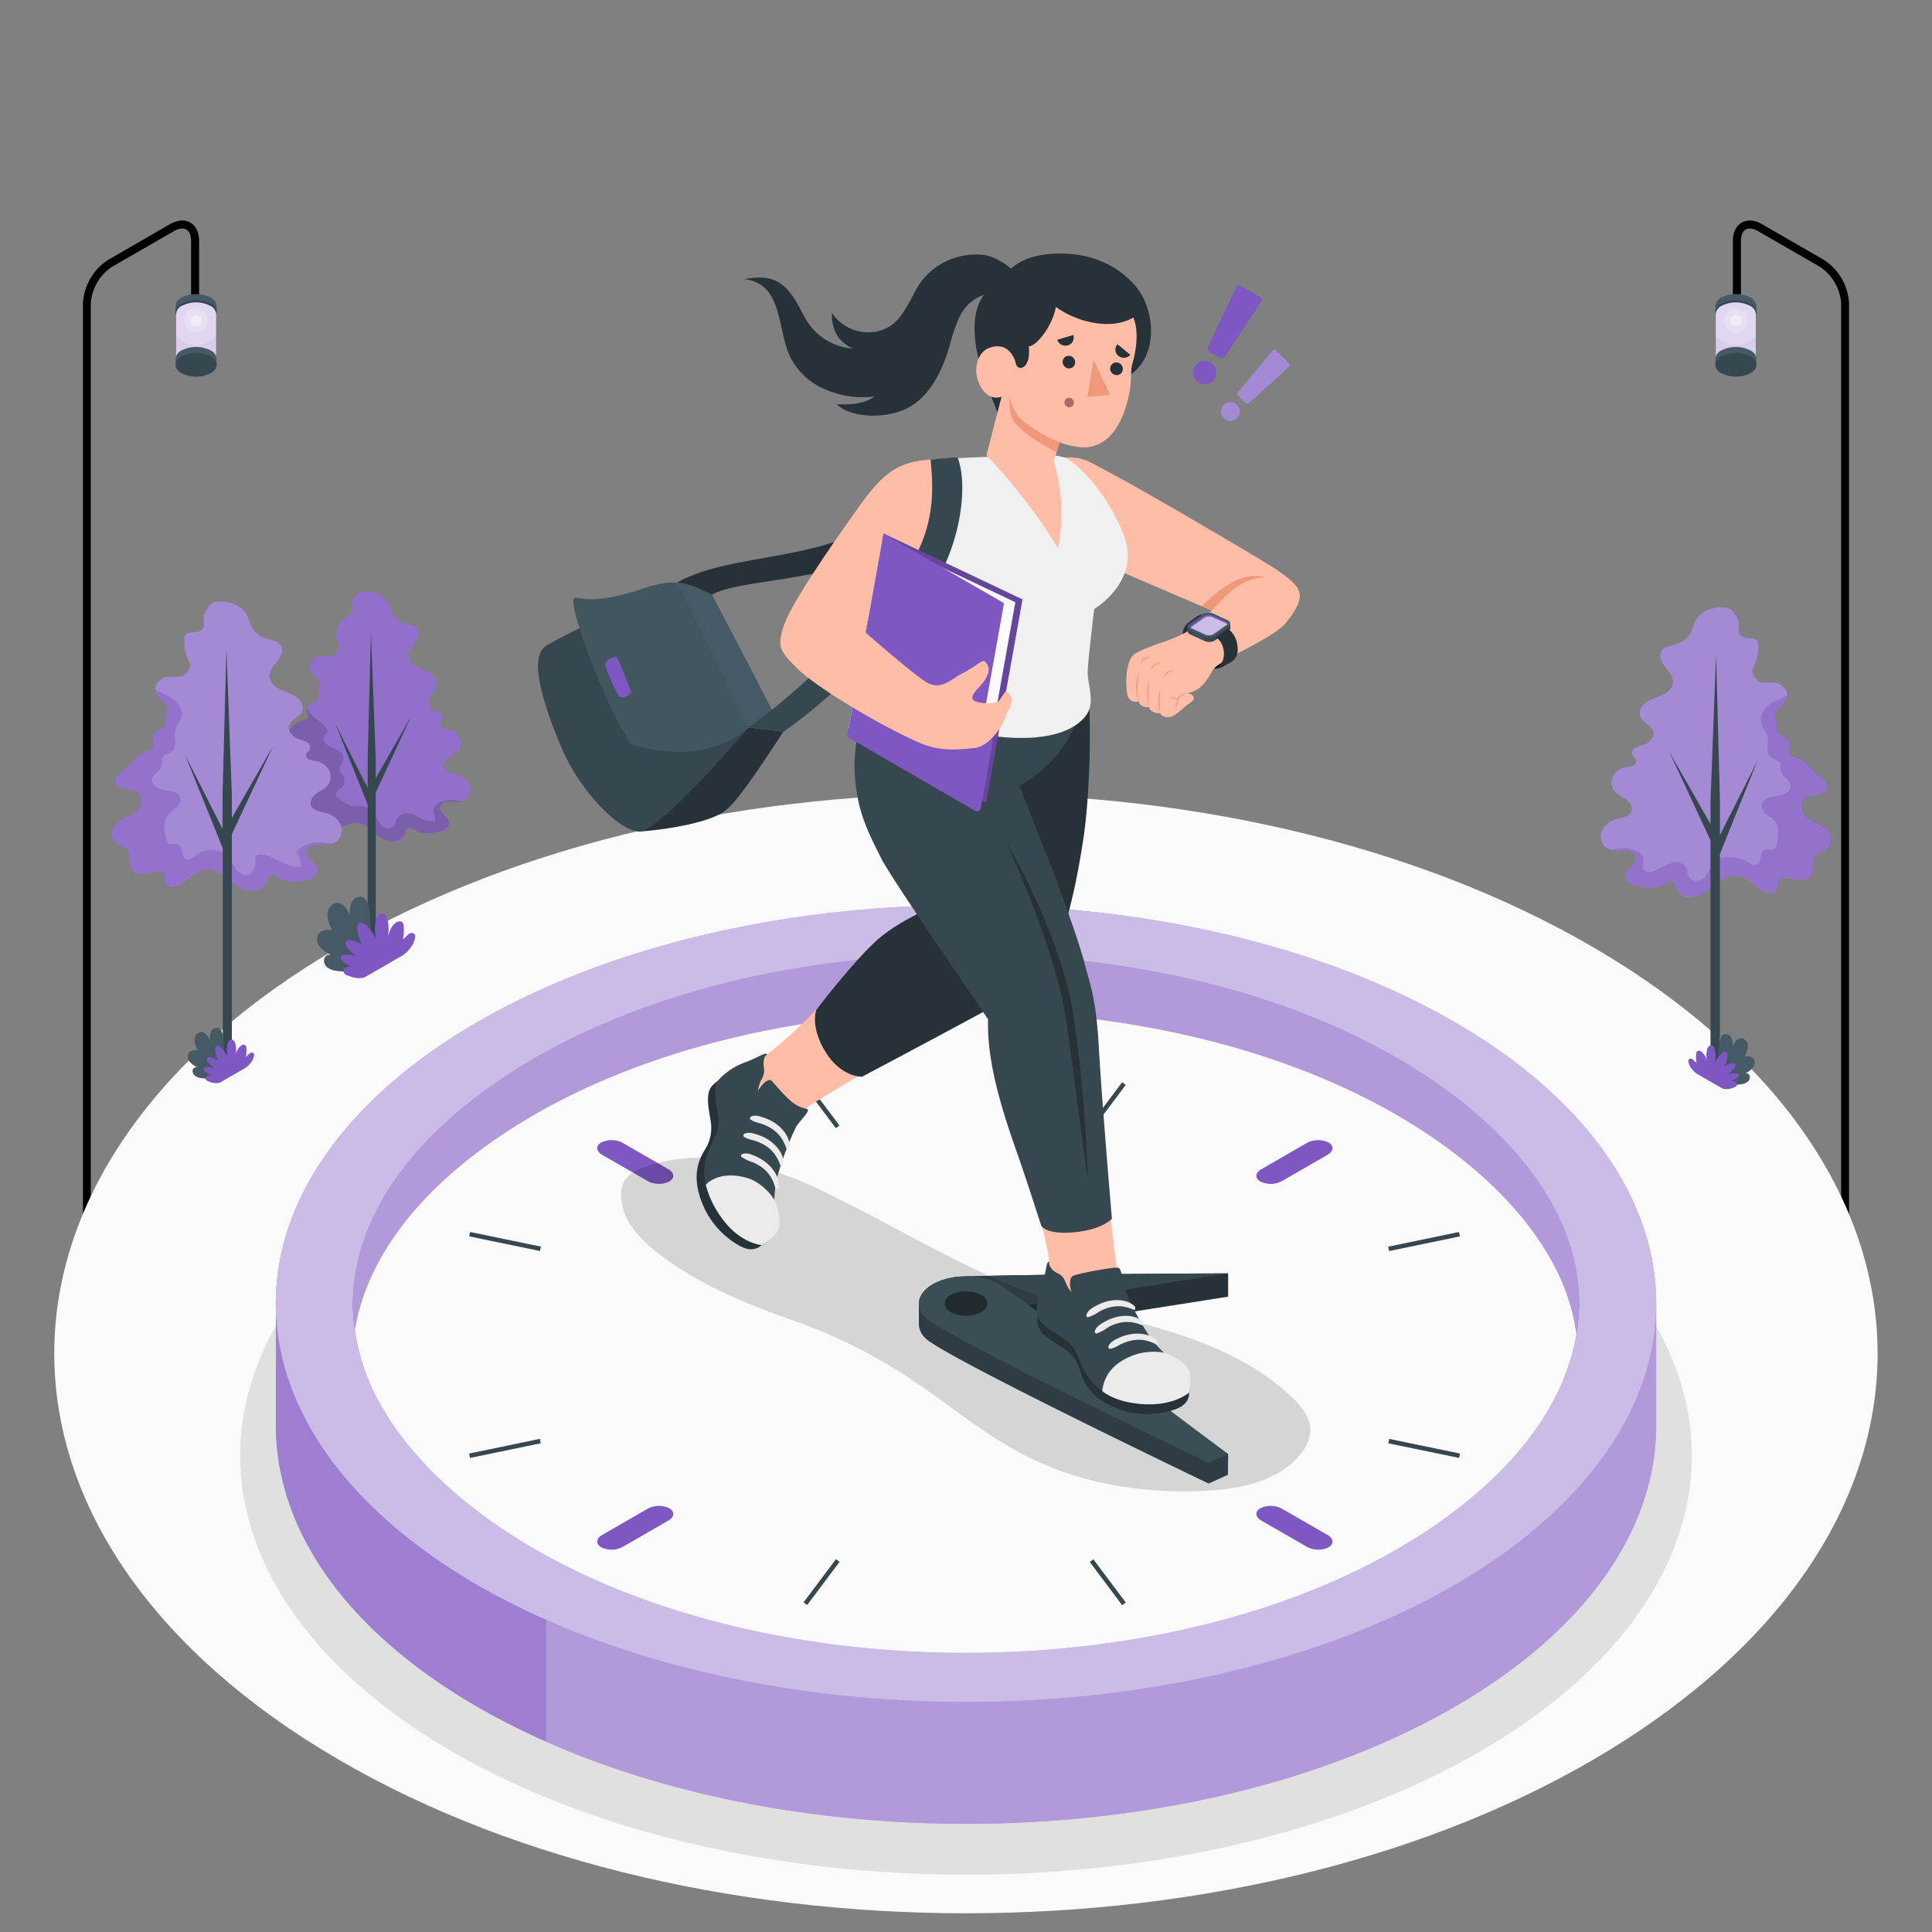 <svg xmlns="http://www.w3.org/2000/svg" viewBox="0 0 500 500"><rect x="0" y="0" width="500" height="500" fill="#808080" stroke="none"/><g id="freepik--Streetlights--inject-63"><g id="freepik--Lights--inject-63"><g id="freepik--city-lights--inject-63"><path d="M22.5,336.35a1,1,0,0,0,1-1V78.55A12.34,12.34,0,0,1,29,69.05L45,59.83c1.27-.73,2.41-.88,3.21-.42s1.24,1.52,1.24,3V81.49a1,1,0,0,0,2.08,0V62.4c0-2.24-.81-3.94-2.28-4.79s-3.35-.7-5.29.42L28,67.25a14.23,14.23,0,0,0-6.53,11.3V335.31A1,1,0,0,0,22.5,336.35Z"></path><path d="M47,77a8.35,8.35,0,0,1,7.51,0,2.64,2.64,0,0,1,1.55,2.17v1.53a2.62,2.62,0,0,1-1.55,2.17,8.28,8.28,0,0,1-7.51,0,2.64,2.64,0,0,1-1.56-2.17V79.21A2.65,2.65,0,0,1,47,77Z" style="fill:#455a64"></path><path d="M47,78.58c-2.08,1.2-2.08,3.14,0,4.34a8.35,8.35,0,0,0,7.51,0c2.07-1.2,2.07-3.14,0-4.34A8.28,8.28,0,0,0,47,78.58Z" style="fill:#37474f"></path><path d="M45.58,93.32H55.93V81.26a2.58,2.58,0,0,0-1.52-2.11,8.07,8.07,0,0,0-7.32,0,2.56,2.56,0,0,0-1.51,2.11h0Z" style="fill:#7E57C2"></path><path d="M45.58,93.32H55.93V81.26a2.58,2.58,0,0,0-1.52-2.11,8.07,8.07,0,0,0-7.32,0,2.56,2.56,0,0,0-1.51,2.11h0Z" style="fill:#fff;opacity:0.7"></path><path d="M54.41,95.43c2-1.17,2-3.06,0-4.23a8.13,8.13,0,0,0-7.32,0c-2,1.17-2,3.06,0,4.23A8.13,8.13,0,0,0,54.41,95.43Z" style="fill:#7E57C2"></path><path d="M54.41,95.43c2-1.17,2-3.06,0-4.23a8.13,8.13,0,0,0-7.32,0c-2,1.17-2,3.06,0,4.23A8.13,8.13,0,0,0,54.41,95.43Z" style="fill:#fff;opacity:0.5"></path><path d="M47.64,83a3.11,3.11,0,1,1,3.11,3.11A3.11,3.11,0,0,1,47.64,83Z" style="fill:#fff;opacity:0.2"></path><path d="M45.58,86.71a6.36,6.36,0,0,0,10.35,0V81.26a2.58,2.58,0,0,0-1.52-2.11,8.07,8.07,0,0,0-7.32,0,2.56,2.56,0,0,0-1.51,2.11Z" style="fill:#fff;opacity:0.2"></path><circle cx="50.75" cy="83" r="1.44" style="fill:#fff;opacity:0.4"></circle><path d="M47,90.69a8.35,8.35,0,0,1,7.51,0,2.64,2.64,0,0,1,1.55,2.17V94.4a2.61,2.61,0,0,1-1.55,2.16,8.28,8.28,0,0,1-7.51,0,2.62,2.62,0,0,1-1.56-2.16V92.86A2.65,2.65,0,0,1,47,90.69Z" style="fill:#455a64"></path><path d="M47,92.23c-2.08,1.2-2.08,3.14,0,4.33a8.28,8.28,0,0,0,7.51,0c2.07-1.19,2.07-3.13,0-4.33A8.28,8.28,0,0,0,47,92.23Z" style="fill:#37474f"></path></g><g id="freepik--city-lights--inject-63"><path d="M477.48,336.35a1,1,0,0,1-1-1V78.55a12.34,12.34,0,0,0-5.48-9.5L455,59.83c-1.27-.73-2.41-.88-3.21-.42s-1.24,1.52-1.24,3V81.49a1,1,0,0,1-2.08,0V62.4c0-2.24.81-3.94,2.28-4.79s3.35-.7,5.29.42L472,67.25a14.23,14.23,0,0,1,6.53,11.3V335.31A1,1,0,0,1,477.48,336.35Z"></path><path d="M453,77a8.35,8.35,0,0,0-7.51,0,2.64,2.64,0,0,0-1.55,2.17v1.53a2.62,2.62,0,0,0,1.55,2.17,8.28,8.28,0,0,0,7.51,0,2.64,2.64,0,0,0,1.56-2.17V79.21A2.65,2.65,0,0,0,453,77Z" style="fill:#455a64"></path><path d="M453,78.58c2.08,1.2,2.08,3.14,0,4.34a8.35,8.35,0,0,1-7.51,0c-2.07-1.2-2.07-3.14,0-4.34A8.28,8.28,0,0,1,453,78.58Z" style="fill:#37474f"></path><path d="M454.4,93.32H444.05V81.26a2.58,2.58,0,0,1,1.52-2.11,8.07,8.07,0,0,1,7.32,0,2.56,2.56,0,0,1,1.51,2.11h0Z" style="fill:#7E57C2"></path><path d="M454.4,93.32H444.05V81.26a2.58,2.58,0,0,1,1.52-2.11,8.07,8.07,0,0,1,7.32,0,2.56,2.56,0,0,1,1.51,2.11h0Z" style="fill:#fff;opacity:0.7"></path><path d="M445.57,95.43c-2-1.17-2-3.06,0-4.23a8.13,8.13,0,0,1,7.32,0c2,1.17,2,3.06,0,4.23A8.13,8.13,0,0,1,445.57,95.43Z" style="fill:#7E57C2"></path><path d="M445.57,95.43c-2-1.17-2-3.06,0-4.23a8.13,8.13,0,0,1,7.32,0c2,1.17,2,3.06,0,4.23A8.13,8.13,0,0,1,445.57,95.43Z" style="fill:#fff;opacity:0.5"></path><path d="M452.33,83a3.11,3.11,0,1,0-3.1,3.11A3.1,3.1,0,0,0,452.33,83Z" style="fill:#fff;opacity:0.2"></path><path d="M454.4,86.71a6.36,6.36,0,0,1-10.35,0V81.26a2.58,2.58,0,0,1,1.52-2.11,8.07,8.07,0,0,1,7.32,0,2.56,2.56,0,0,1,1.51,2.11Z" style="fill:#fff;opacity:0.2"></path><circle cx="449.23" cy="83" r="1.44" style="fill:#fff;opacity:0.4"></circle><path d="M453,90.69a8.35,8.35,0,0,0-7.51,0,2.64,2.64,0,0,0-1.55,2.17V94.4a2.61,2.61,0,0,0,1.55,2.16,8.28,8.28,0,0,0,7.51,0,2.62,2.62,0,0,0,1.56-2.16V92.86A2.65,2.65,0,0,0,453,90.69Z" style="fill:#455a64"></path><path d="M453,92.23c2.08,1.2,2.08,3.14,0,4.33a8.28,8.28,0,0,1-7.51,0c-2.07-1.19-2.07-3.13,0-4.33A8.28,8.28,0,0,1,453,92.23Z" style="fill:#37474f"></path></g></g></g><g id="freepik--Floor--inject-63"><path id="freepik--floor--inject-63" d="M83.18,452.72C-9,396.14-9,304.42,83.18,247.84s241.51-56.58,333.64,0,92.14,148.3,0,204.88S175.31,509.3,83.18,452.72Z" style="fill:#fafafa"></path></g><g id="freepik--Trees--inject-63"><g id="freepik--Tree--inject-63"><g id="freepik--tree--inject-63"><path d="M91.56,213a4.11,4.11,0,0,1,2.26.41,22.92,22.92,0,0,1,3.7,2.61,7.49,7.49,0,0,0,4.1,1.77,3.29,3.29,0,0,0,3.41-2.38,2.14,2.14,0,0,1,.2-.75,1.11,1.11,0,0,1,1.29-.34,7.69,7.69,0,0,1,1.24.72c1.53.91,3.45.7,5.21.45,1.46-.22,3.3-.86,3.3-2.34,0-1-.85-1.68-1.51-2.38s-1.2-1.82-.6-2.57a1.77,1.77,0,0,1,.85-.51c1.83-.6,4.06.19,5.61-.95a3.23,3.23,0,0,0,.81-3.87,4.91,4.91,0,0,0-3.29-2.51c-1.23-.31-2.79-.46-3.25-1.64-.4-1,.41-2.15,1.32-2.79a9.46,9.46,0,0,0,2.63-2,3.15,3.15,0,0,0,.09-3.27,4,4,0,0,0-2.75-1.89,6.3,6.3,0,0,1-1.68-.37,1.11,1.11,0,0,1-.61-1.41c.16-.3.51-.46.71-.74a1.34,1.34,0,0,0-.49-1.74,7,7,0,0,0-1.87-.71c-1.33-.44-1.41-1.69-1-3s1.11-1.89,1.68-3.23a2.9,2.9,0,0,0-1.36-3.29,23.71,23.71,0,0,0-3.52-1.57,3.73,3.73,0,0,1-2.38-2.81c-.1-1.31.89-2.42,1.69-3.46s1.49-2.51.79-3.63-2.18-1.13-3.39-1.52a5.49,5.49,0,0,1-3.33-3c-.32-.74-.47-1.56-.86-2.27-1.2-2.21-4.21-3.18-6.54-2.91a2.68,2.68,0,0,0-2.23,1.51A3.52,3.52,0,0,0,91,156.1c-.15.92.26,2-.25,2.83s-1.7,1.15-2.43,1.83a4.47,4.47,0,0,0-1.18,3.07,5.11,5.11,0,0,0,.1,1.41,11.8,11.8,0,0,1,.52,2,2.46,2.46,0,0,1-1.15,2.11,3.27,3.27,0,0,1-2.24.47c-1.31,0-2.4-.07-3.36.92-1.68,1.74-.68,3.32.81,4.66,1.7,1.52.8,2.19.58,4.17-.11.95.11,1.25-.74,1.88-1.61,1.19-2.51.79-2.06,3.13.42,2.14-.22,1.4-2.07,2.2-1.64.71-2.73,2.47-4.06,3.58-.85.7-2.16,1.25-2.24,2.5-.15,2.38,2.81,1.86,4.22,2.43,2.3.93,1.62,3.94-.18,5.07s-4.68,1.64-4.83,4.37c-.12,2.09,1.07,2.55,2.7,3.25,1.29.56,1.13.73,1.13,2.27,0,3.12,1,4,4.12,3.5a7.69,7.69,0,0,1,3-.25c1.17.36.78.65.81,1.63.08,2.52,3,1.81,4.26.73C87.82,214.6,89.62,213.16,91.56,213Z" style="fill:#7E57C2"></path><path d="M91.56,213a4.11,4.11,0,0,1,2.26.41,22.92,22.92,0,0,1,3.7,2.61,7.49,7.49,0,0,0,4.1,1.77,3.29,3.29,0,0,0,3.41-2.38,2.14,2.14,0,0,1,.2-.75,1.11,1.11,0,0,1,1.29-.34,7.69,7.69,0,0,1,1.24.72c1.53.91,3.45.7,5.21.45,1.46-.22,3.3-.86,3.3-2.34,0-1-.85-1.68-1.51-2.38s-1.2-1.82-.6-2.57a1.77,1.77,0,0,1,.85-.51c1.83-.6,4.06.19,5.61-.95a3.23,3.23,0,0,0,.81-3.87,4.91,4.91,0,0,0-3.29-2.51c-1.23-.31-2.79-.46-3.25-1.64-.4-1,.41-2.15,1.32-2.79a9.46,9.46,0,0,0,2.63-2,3.15,3.15,0,0,0,.09-3.27,4,4,0,0,0-2.75-1.89,6.3,6.3,0,0,1-1.68-.37,1.11,1.11,0,0,1-.61-1.41c.16-.3.51-.46.71-.74a1.34,1.34,0,0,0-.49-1.74,7,7,0,0,0-1.87-.71c-1.33-.44-1.41-1.69-1-3s1.11-1.89,1.68-3.23a2.9,2.9,0,0,0-1.36-3.29,23.71,23.71,0,0,0-3.52-1.57,3.73,3.73,0,0,1-2.38-2.81c-.1-1.31.89-2.42,1.69-3.46s1.49-2.51.79-3.63-2.18-1.13-3.39-1.52a5.49,5.49,0,0,1-3.33-3c-.32-.74-.47-1.56-.86-2.27-1.2-2.21-4.21-3.18-6.54-2.91a2.68,2.68,0,0,0-2.23,1.51A3.52,3.52,0,0,0,91,156.1c-.15.92.26,2-.25,2.83s-1.7,1.15-2.43,1.83a4.47,4.47,0,0,0-1.18,3.07,5.11,5.11,0,0,0,.1,1.41,11.8,11.8,0,0,1,.52,2,2.46,2.46,0,0,1-1.15,2.11,3.27,3.27,0,0,1-2.24.47c-1.31,0-2.4-.07-3.36.92-1.68,1.74-.68,3.32.81,4.66,1.7,1.52.8,2.19.58,4.17-.11.95.11,1.25-.74,1.88-1.61,1.19-2.51.79-2.06,3.13.42,2.14-.22,1.4-2.07,2.2-1.64.71-2.73,2.47-4.06,3.58-.85.7-2.16,1.25-2.24,2.5-.15,2.38,2.81,1.86,4.22,2.43,2.3.93,1.62,3.94-.18,5.07s-4.68,1.64-4.83,4.37c-.12,2.09,1.07,2.55,2.7,3.25,1.29.56,1.13.73,1.13,2.27,0,3.12,1,4,4.12,3.5a7.69,7.69,0,0,1,3-.25c1.17.36.78.65.81,1.63.08,2.52,3,1.81,4.26.73C87.82,214.6,89.62,213.16,91.56,213Z" style="fill:#fff;opacity:0.15"></path><path d="M116.12,212.44a3.36,3.36,0,0,0-.59-.89c-.25-.28-.52-.54-.77-.81a3.35,3.35,0,0,1-.77-1.26,1.36,1.36,0,0,1,.17-1.31,1.3,1.3,0,0,1,.39-.31,1.89,1.89,0,0,1,.46-.2,4.74,4.74,0,0,1,.65-.16l.19,0a4.4,4.4,0,0,1,.51,0l.17,0c.54,0,1.09,0,1.63,0l.29,0,.33,0,.35-.05.28,0h0a16.45,16.45,0,0,0-2.47-.39,7,7,0,0,0-3.51.76,2.23,2.23,0,0,0-1.07,2.74,4.84,4.84,0,0,1,.3,1.84c-1.92.52-3.82-.65-5.69-1.58a3.3,3.3,0,0,0-4.67,1.94,2.1,2.1,0,0,1-1.51,1.66A2.67,2.67,0,0,1,98.27,213c-.6-.78-1-1.73-1.57-2.52a5.23,5.23,0,0,0-3.82-1.93,14.68,14.68,0,0,1-1.84.12,10.55,10.55,0,0,1-2.46-1.34c-.78-.42-1.67-1.07-1.54-1.95s1-1.19,1.6-1.8a2.31,2.31,0,0,0,.38-2.42c-.32-.7-1-1.25-1.08-2-.11-1,.91-1.87,1-2.9A2.68,2.68,0,0,0,87.2,194a12.1,12.1,0,0,1-2.64-1.33,1.87,1.87,0,0,1-.4-2.61c.23-.23.58-.4.67-.72a1,1,0,0,0-.21-.76,12.18,12.18,0,0,0-2.75-2.5c-1-.79-2.78-2.38-2.11-3.45-.32.34-.41.83-.2,1.94.42,2.14-.22,1.4-2.07,2.2-1.64.71-2.73,2.47-4.06,3.58h0c-.21.17-.45.34-.7.51-.73.51-1.48,1.05-1.54,2a2.46,2.46,0,0,0,.08.76,1.39,1.39,0,0,0,.32.54,1.43,1.43,0,0,0,.23.2,2.19,2.19,0,0,0,.57.29c1,.34,2.23.32,3,.64a2.29,2.29,0,0,1,.73.44,2.18,2.18,0,0,1,.73,1.64,3.59,3.59,0,0,1-1.64,3q-.36.22-.75.42c-.51.27-1.06.51-1.57.77a7.34,7.34,0,0,0-1.09.66,3.19,3.19,0,0,0-1.42,2.52,2.62,2.62,0,0,0,1.84,2.87c.27.13.55.25.86.38.81.35,1.05.55,1.11,1a4.09,4.09,0,0,1,0,.73v.52a6.76,6.76,0,0,0,.21,1.94,2.08,2.08,0,0,0,1.25,1.5,3.88,3.88,0,0,0,1.6.18c.32,0,.68-.06,1.06-.12a13.76,13.76,0,0,1,2.27-.33,2.59,2.59,0,0,1,.7.08,1.4,1.4,0,0,1,.76.41h0c.18.25,0,.6,0,1.21a1.78,1.78,0,0,0,.52,1.33,1.38,1.38,0,0,0,.25.17,2,2,0,0,0,.92.22l.35,0a4.44,4.44,0,0,0,1.68-.59,3.06,3.06,0,0,0,.54-.38l.81-.68a12.67,12.67,0,0,1,2.24-1.53,6.08,6.08,0,0,1,2.12-.66,3.84,3.84,0,0,1,1.12,0,3.89,3.89,0,0,1,1.14.37,8.5,8.5,0,0,1,1,.55q.48.31.93.66c.6.46,1.18.95,1.79,1.4a9.88,9.88,0,0,0,2.45,1.43,5.17,5.17,0,0,0,1.65.34,3.63,3.63,0,0,0,3-1.37,2.4,2.4,0,0,0,.43-1c0-.12,0-.26.07-.39a.92.92,0,0,1,.13-.36.64.64,0,0,1,.24-.25,1.22,1.22,0,0,1,.69-.16,2.29,2.29,0,0,1,.36.07,7.69,7.69,0,0,1,1.24.72,4.92,4.92,0,0,0,1.86.61l.66,0c.22,0,.45,0,.67,0,.68,0,1.36-.12,2-.21a4.66,4.66,0,0,0,3-1.38,1.64,1.64,0,0,0,.31-1A1.73,1.73,0,0,0,116.12,212.44Z" style="opacity:0.15"></path><path d="M86.76,187.27l8.39,16.64v-7.65L96,163.64l1.24,32.62v5.15l9.22-16.13-9.22,19.8v44.23a.53.53,0,0,1-.31.43,1.61,1.61,0,0,1-1.48,0,.53.53,0,0,1-.31-.43V208.16Z" style="fill:#37474f"></path></g><g id="freepik--Bush--inject-63"><path id="freepik--bush--inject-63" d="M87.13,251.26c4.11.65,7.78-.48,8.41-4.92a39.42,39.42,0,0,0,0-11c-.19-1.32-.66-2.88-1.94-3.22A2.44,2.44,0,0,0,91,233.59a7.18,7.18,0,0,0-.45,3.23c-.65-1.44-1.61-3.1-3.19-3.14s-2.57,1.51-2.62,3A8.52,8.52,0,0,0,86,240.76a4,4,0,0,0-3.2.5,2.8,2.8,0,0,0-.12,3.64,8.16,8.16,0,0,0,3.22,2.31,1.45,1.45,0,0,0-2,.95,2.2,2.2,0,0,0,.83,2.21A4.78,4.78,0,0,0,87.13,251.26Z" style="fill:#455a64"></path><g id="freepik--bush--inject-63"><path id="freepik--bush--inject-63" d="M94.26,253l9.81-5.67a7.69,7.69,0,0,0,2.13-2,5.67,5.67,0,0,0,1.2-2.55,1.32,1.32,0,0,0-.11-1c-.35-.52-1.19-.34-1.66.08a18.28,18.28,0,0,0-1.33,1.32,15,15,0,0,0,.19-3.41,1.51,1.51,0,0,0-.42-1.13,1.26,1.26,0,0,0-1.37,0c-1.28.69-1.83,2.22-2.27,3.61a11.9,11.9,0,0,0-.13-4.33c-.34-1.54-2.12-2.15-2.72-.67a8.25,8.25,0,0,0-.52,2.47,9.9,9.9,0,0,0,.22,3.26,10.24,10.24,0,0,0-2.62-3.63,1.56,1.56,0,0,0-1.51-.52c-.62.23-.72,1.06-.66,1.72a9.24,9.24,0,0,0,1.34,4,8.35,8.35,0,0,0-3.32-1.29,1,1,0,0,0-1,.34A1.31,1.31,0,0,0,89.7,245a8.15,8.15,0,0,0,2.63,2.45,8.69,8.69,0,0,0-3.21-.34,1.11,1.11,0,0,0-.86.37c-.28.4,0,.95.41,1.3A9.93,9.93,0,0,0,91,250.14a3.27,3.27,0,0,0-1.42.24,1.13,1.13,0,0,0-.67,1.16,1.44,1.44,0,0,0,1,.91C91.82,253.1,92.35,253.32,94.26,253Z" style="fill:#7E57C2"></path></g></g></g><g id="freepik--tree--inject-63"><g id="freepik--tree--inject-63"><path d="M53.44,225.06a4.87,4.87,0,0,1,2.62.48,26.34,26.34,0,0,1,4.28,3,8.71,8.71,0,0,0,4.75,2.05,3.82,3.82,0,0,0,4-2.76,2.33,2.33,0,0,1,.22-.87,1.26,1.26,0,0,1,1.49-.39,8.36,8.36,0,0,1,1.45.83c1.77,1,4,.81,6,.51,1.7-.24,3.83-1,3.83-2.7,0-1.12-1-1.94-1.75-2.75s-1.39-2.11-.69-3a2,2,0,0,1,1-.6c2.12-.69,4.71.23,6.5-1.1a3.73,3.73,0,0,0,.93-4.47,5.67,5.67,0,0,0-3.81-2.91c-1.42-.36-3.23-.53-3.76-1.9-.46-1.2.47-2.49,1.52-3.23S84.31,204.05,85,203a3.66,3.66,0,0,0,.1-3.79A4.65,4.65,0,0,0,82,197a7.08,7.08,0,0,1-1.94-.42A1.29,1.29,0,0,1,79.3,195c.19-.35.59-.53.82-.86a1.54,1.54,0,0,0-.57-2,7.93,7.93,0,0,0-2.16-.83c-1.53-.51-3-2-2.57-3.55s2.68-2.14,3.34-3.69c.58-1.38-.34-3-1.58-3.82a28.66,28.66,0,0,0-4.07-1.82c-1.35-.64-2.65-1.76-2.76-3.25s1-2.8,2-4,1.72-2.91.91-4.2-2.52-1.31-3.92-1.76a6.36,6.36,0,0,1-3.86-3.48c-.37-.86-.55-1.8-1-2.62-1.38-2.57-4.87-3.69-7.58-3.37a3,3,0,0,0-2.57,1.74,4.06,4.06,0,0,0-.94,1.78c-.21,1.24.45,2.81-.72,3.76-1.78,1.43-4.49-.5-4.4,2.71a13.89,13.89,0,0,0,.6,4c.48,1.35,1.45,1.94.65,3.45-1.05,2-1.73,1.94-3.82,1.94-1.51,0-2.77-.08-3.88,1.06-2,2-.79,3.85.94,5.4,2,1.77.92,2.54.67,4.83-.13,1.11.12,1.45-.86,2.18-1.86,1.38-2.91.91-2.38,3.62.48,2.48-.26,1.63-2.4,2.55-1.91.82-3.16,2.87-4.7,4.14-1,.82-2.5,1.46-2.59,2.9-.18,2.76,3.25,2.16,4.88,2.81,2.66,1.08,1.87,4.57-.21,5.88s-5.41,1.9-5.59,5.06c-.14,2.42,1.24,3,3.12,3.77,1.5.65,1.31.84,1.31,2.63,0,3.61,1.21,4.63,4.77,4a9,9,0,0,1,3.44-.28c1.36.41.9.75.94,1.89.1,2.91,3.49,2.09,4.93.84C49.11,227,51.19,225.28,53.44,225.06Z" style="fill:#7E57C2"></path><path d="M53.44,225.06a4.87,4.87,0,0,1,2.62.48,26.34,26.34,0,0,1,4.28,3,8.71,8.71,0,0,0,4.75,2.05,3.82,3.82,0,0,0,4-2.76,2.33,2.33,0,0,1,.22-.87,1.26,1.26,0,0,1,1.49-.39,8.36,8.36,0,0,1,1.45.83c1.77,1,4,.81,6,.51,1.7-.24,3.83-1,3.83-2.7,0-1.12-1-1.94-1.75-2.75s-1.39-2.11-.69-3a2,2,0,0,1,1-.6c2.12-.69,4.71.23,6.5-1.1a3.73,3.73,0,0,0,.93-4.47,5.67,5.67,0,0,0-3.81-2.91c-1.42-.36-3.23-.53-3.76-1.9-.46-1.2.47-2.49,1.52-3.23S84.31,204.05,85,203a3.66,3.66,0,0,0,.1-3.79A4.65,4.65,0,0,0,82,197a7.08,7.08,0,0,1-1.94-.42A1.29,1.29,0,0,1,79.3,195c.19-.35.59-.53.82-.86a1.54,1.54,0,0,0-.57-2,7.93,7.93,0,0,0-2.16-.83c-1.53-.51-3-2-2.57-3.55s2.68-2.14,3.34-3.69c.58-1.38-.34-3-1.58-3.82a28.66,28.66,0,0,0-4.07-1.82c-1.35-.64-2.65-1.76-2.76-3.25s1-2.8,2-4,1.72-2.91.91-4.2-2.52-1.31-3.92-1.76a6.36,6.36,0,0,1-3.86-3.48c-.37-.86-.55-1.8-1-2.62-1.38-2.57-4.87-3.69-7.58-3.37a3,3,0,0,0-2.57,1.74,4.06,4.06,0,0,0-.94,1.78c-.21,1.24.45,2.81-.72,3.76-1.78,1.43-4.49-.5-4.4,2.71a13.89,13.89,0,0,0,.6,4c.48,1.35,1.45,1.94.65,3.45-1.05,2-1.73,1.94-3.82,1.94-1.51,0-2.77-.08-3.88,1.06-2,2-.79,3.85.94,5.4,2,1.77.92,2.54.67,4.83-.13,1.11.12,1.45-.86,2.18-1.86,1.38-2.91.91-2.38,3.62.48,2.48-.26,1.63-2.4,2.55-1.91.82-3.16,2.87-4.7,4.14-1,.82-2.5,1.46-2.59,2.9-.18,2.76,3.25,2.16,4.88,2.81,2.66,1.08,1.87,4.57-.21,5.88s-5.41,1.9-5.59,5.06c-.14,2.42,1.24,3,3.12,3.77,1.5.65,1.31.84,1.31,2.63,0,3.61,1.21,4.63,4.77,4a9,9,0,0,1,3.44-.28c1.36.41.9.75.94,1.89.1,2.91,3.49,2.09,4.93.84C49.11,227,51.19,225.28,53.44,225.06Z" style="fill:#fff;opacity:0.3"></path><path d="M80.6,218.91c1.62-.53,3.53-.11,5.13-.49a18.18,18.18,0,0,0-2.87-.45,8.12,8.12,0,0,0-6.21,2.46,5.62,5.62,0,0,1,1.25,3.73c-4,1.09-8-4.32-11.86-2.67.24,1.95,0,4.57-1.89,5a3.07,3.07,0,0,1-2.93-1.41c-.7-.91-1.12-2-1.82-2.92A6.19,6.19,0,0,0,51.19,221c-1,.75-2.34,1.9-3.38,1.14s-.44-3-1.67-3.62c-.82-.41-2,.24-2.66-.36a1.76,1.76,0,0,1-.47-1c-.49-2.06-.92-4.45.38-6.12,1.16-1.49,3.6-2.41,3.34-4.28-.23-1.6-2.26-2.08-3.86-2.26s-3.63-1-3.55-2.56,2.22-2.34,2.54-3.89c.13-.66-.09-1.4.21-2,.46-.9,1.76-.94,2.52-1.62,1.37-1.21.31-3.47.7-5.26.27-1.27,1.3-2.26,1.64-3.51.68-2.49-1.59-4.87-4-5.88a15.2,15.2,0,0,1-2.71-1.26l-.08-.06a4.91,4.91,0,0,0,1.95,3.12c2,1.77.92,2.54.67,4.83-.13,1.11.12,1.45-.86,2.18-1.86,1.38-2.91.91-2.38,3.62.48,2.48-.26,1.63-2.4,2.55-1.91.82-3.16,2.87-4.7,4.14-1,.82-2.5,1.46-2.59,2.9-.18,2.76,3.25,2.16,4.88,2.81,2.66,1.08,1.87,4.57-.21,5.88s-5.41,1.9-5.59,5.06c-.14,2.42,1.24,3,3.12,3.77,1.5.65,1.31.84,1.31,2.63,0,3.61,1.21,4.63,4.77,4a9,9,0,0,1,3.44-.28c1.36.41.9.75.94,1.89.1,2.91,3.49,2.09,4.93.84,1.66-1.44,3.74-3.11,6-3.33a4.87,4.87,0,0,1,2.62.48,26.34,26.34,0,0,1,4.28,3,8.71,8.71,0,0,0,4.75,2.05,3.82,3.82,0,0,0,4-2.76,2.33,2.33,0,0,1,.22-.87,1.26,1.26,0,0,1,1.49-.39,8.36,8.36,0,0,1,1.45.83c1.77,1,4,.81,6,.51,1.7-.24,3.83-1,3.83-2.7,0-1.12-1-1.94-1.75-2.75s-1.39-2.11-.69-3A2,2,0,0,1,80.6,218.91Z" style="fill:#7E57C2;opacity:0.45"></path><path d="M47.88,195.31l9.72,19.27v-8.87l1-37.77L60,205.71v6L70.71,193,60,215.92v58.54a.61.61,0,0,1-.36.5A1.91,1.91,0,0,1,58,275a.61.61,0,0,1-.36-.5v-55Z" style="fill:#37474f"></path></g><g id="freepik--bush--inject-63"><path id="freepik--bush--inject-63" d="M52,279c2.78.44,5.27-.33,5.7-3.34a26.56,26.56,0,0,0,0-7.45c-.13-.9-.44-1.95-1.32-2.19a1.67,1.67,0,0,0-1.79,1,4.9,4.9,0,0,0-.3,2.19c-.44-1-1.1-2.1-2.17-2.13a2,2,0,0,0-1.77,2,5.83,5.83,0,0,0,.91,2.79,2.71,2.71,0,0,0-2.17.34,1.9,1.9,0,0,0-.08,2.47,5.63,5.63,0,0,0,2.18,1.56,1,1,0,0,0-1.32.64,1.5,1.5,0,0,0,.57,1.5A3.27,3.27,0,0,0,52,279Z" style="fill:#455a64"></path><g id="freepik--bush--inject-63"><path id="freepik--bush--inject-63" d="M56.84,280.22l6.64-3.83A5.49,5.49,0,0,0,64.93,275a3.9,3.9,0,0,0,.81-1.72,1,1,0,0,0-.07-.66c-.24-.35-.81-.23-1.13.06a12.46,12.46,0,0,0-.9.89,10.51,10.51,0,0,0,.13-2.31,1.05,1.05,0,0,0-.28-.76.85.85,0,0,0-.93,0A3.92,3.92,0,0,0,61,273a8,8,0,0,0-.09-2.93c-.23-1.05-1.43-1.46-1.84-.46a6,6,0,0,0-.36,1.68,7.07,7.07,0,0,0,.15,2.2A6.94,6.94,0,0,0,57.11,271c-.28-.25-.67-.5-1-.36s-.49.72-.45,1.17a6.34,6.34,0,0,0,.91,2.67,5.74,5.74,0,0,0-2.25-.87.68.68,0,0,0-.71.23.89.89,0,0,0,.16.92,5.57,5.57,0,0,0,1.78,1.66,5.68,5.68,0,0,0-2.17-.22.74.74,0,0,0-.59.24c-.18.28,0,.65.28.88a6.58,6.58,0,0,0,1.55.93,2.43,2.43,0,0,0-1,.16.77.77,0,0,0-.45.79c.06.32.39.51.7.62A4.62,4.62,0,0,0,56.84,280.22Z" style="fill:#7E57C2"></path></g></g></g><g id="freepik--tree--inject-63"><g id="freepik--tree--inject-63"><path d="M449.28,226.61a4.78,4.78,0,0,0-2.62.48,26.46,26.46,0,0,0-4.28,3,8.65,8.65,0,0,1-4.75,2.06,3.85,3.85,0,0,1-4-2.76,2.38,2.38,0,0,0-.22-.88,1.29,1.29,0,0,0-1.5-.38,8.66,8.66,0,0,0-1.44.83c-1.77,1.05-4,.81-6,.51-1.69-.24-3.82-1-3.82-2.7,0-1.12,1-1.94,1.75-2.75s1.39-2.11.69-3a2.08,2.08,0,0,0-1-.6c-2.12-.69-4.71.23-6.5-1.1a3.73,3.73,0,0,1-.94-4.48,5.72,5.72,0,0,1,3.82-2.9c1.42-.36,3.23-.53,3.75-1.9.47-1.2-.46-2.49-1.52-3.23s-2.32-1.25-3.05-2.31a3.66,3.66,0,0,1-.1-3.79,4.62,4.62,0,0,1,3.19-2.19,6.93,6.93,0,0,0,1.93-.42,1.29,1.29,0,0,0,.72-1.63c-.19-.35-.6-.53-.83-.86a1.54,1.54,0,0,1,.57-2,7.69,7.69,0,0,1,2.17-.83c1.53-.51,3-2,2.57-3.55s-2.68-2.14-3.34-3.7c-.58-1.37.34-3,1.57-3.81a28.78,28.78,0,0,1,4.08-1.82c1.35-.64,2.65-1.76,2.76-3.25s-1-2.8-2-4-1.72-2.91-.91-4.2,2.52-1.32,3.92-1.76a6.39,6.39,0,0,0,3.86-3.48c.37-.86.55-1.8,1-2.62,1.39-2.57,4.88-3.69,7.58-3.38A3.08,3.08,0,0,1,449,159a4.17,4.17,0,0,1,.94,1.78c.2,1.24-.45,2.81.72,3.75,1.77,1.44,4.49-.49,4.4,2.72a13.89,13.89,0,0,1-.6,4c-.49,1.35-1.45,1.93-.65,3.45,1,1.95,1.72,1.94,3.81,1.94,1.52,0,2.78-.09,3.89,1.06,1.95,2,.79,3.84-.94,5.4-2,1.77-.93,2.54-.67,4.83.12,1.1-.13,1.44.86,2.17,1.86,1.39,2.9.92,2.38,3.63-.48,2.48.26,1.63,2.4,2.55,1.9.82,3.16,2.86,4.7,4.14,1,.82,2.5,1.46,2.59,2.9.18,2.76-3.25,2.15-4.88,2.81-2.67,1.08-1.87,4.57.21,5.88s5.41,1.9,5.59,5.06c.13,2.42-1.24,3-3.12,3.77-1.5.64-1.31.83-1.31,2.62,0,3.62-1.21,4.64-4.77,4.05a9,9,0,0,0-3.44-.28c-1.36.41-.9.75-.94,1.88-.1,2.92-3.49,2.1-4.93.85C453.61,228.5,451.53,226.83,449.28,226.61Z" style="fill:#7E57C2"></path><path d="M449.28,226.61a4.78,4.78,0,0,0-2.62.48,26.46,26.46,0,0,0-4.28,3,8.65,8.65,0,0,1-4.75,2.06,3.85,3.85,0,0,1-4-2.76,2.38,2.38,0,0,0-.22-.88,1.29,1.29,0,0,0-1.5-.38,8.66,8.66,0,0,0-1.44.83c-1.77,1.05-4,.81-6,.51-1.69-.24-3.82-1-3.82-2.7,0-1.12,1-1.94,1.75-2.75s1.39-2.11.69-3a2.08,2.08,0,0,0-1-.6c-2.12-.69-4.71.23-6.5-1.1a3.73,3.73,0,0,1-.94-4.48,5.72,5.72,0,0,1,3.82-2.9c1.42-.36,3.23-.53,3.75-1.9.47-1.2-.46-2.49-1.52-3.23s-2.32-1.25-3.05-2.31a3.66,3.66,0,0,1-.1-3.79,4.62,4.62,0,0,1,3.19-2.19,6.93,6.93,0,0,0,1.93-.42,1.29,1.29,0,0,0,.72-1.63c-.19-.35-.6-.53-.83-.86a1.54,1.54,0,0,1,.57-2,7.69,7.69,0,0,1,2.17-.83c1.53-.51,3-2,2.57-3.55s-2.68-2.14-3.34-3.7c-.58-1.37.34-3,1.57-3.81a28.78,28.78,0,0,1,4.08-1.82c1.35-.64,2.65-1.76,2.76-3.25s-1-2.8-2-4-1.72-2.91-.91-4.2,2.52-1.32,3.92-1.76a6.39,6.39,0,0,0,3.86-3.48c.37-.86.55-1.8,1-2.62,1.39-2.57,4.88-3.69,7.58-3.38A3.08,3.08,0,0,1,449,159a4.17,4.17,0,0,1,.94,1.78c.2,1.24-.45,2.81.72,3.75,1.77,1.44,4.49-.49,4.4,2.72a13.89,13.89,0,0,1-.6,4c-.49,1.35-1.45,1.93-.65,3.45,1,1.95,1.72,1.94,3.81,1.94,1.52,0,2.78-.09,3.89,1.06,1.95,2,.79,3.84-.94,5.4-2,1.77-.93,2.54-.67,4.83.12,1.1-.13,1.44.86,2.17,1.86,1.39,2.9.92,2.38,3.63-.48,2.48.26,1.63,2.4,2.55,1.9.82,3.16,2.86,4.7,4.14,1,.82,2.5,1.46,2.59,2.9.18,2.76-3.25,2.15-4.88,2.81-2.67,1.08-1.87,4.57.21,5.88s5.41,1.9,5.59,5.06c.13,2.42-1.24,3-3.12,3.77-1.5.64-1.31.83-1.31,2.62,0,3.62-1.21,4.64-4.77,4.05a9,9,0,0,0-3.44-.28c-1.36.41-.9.75-.94,1.88-.1,2.92-3.49,2.1-4.93.85C453.61,228.5,451.53,226.83,449.28,226.61Z" style="fill:#fff;opacity:0.3"></path><path d="M422.12,220.46c-1.63-.53-3.53-.11-5.14-.49a19.8,19.8,0,0,1,2.88-.46,8.12,8.12,0,0,1,4.08.89,2.58,2.58,0,0,1,1.23,3.16l0,0a1.65,1.65,0,0,0,1.91,2.13c1.87-.4,3.73-1.66,5.56-2.42a3,3,0,0,1,4.07,2.21,2.69,2.69,0,0,0,1.88,2.52,3.09,3.09,0,0,0,2.93-1.41c1.44-1.89,1.72-4.57,5.68-4.75a9.58,9.58,0,0,1,5.54,1.49c.75.48,1.52.78,2.19.29,1.12-.81.44-3,1.67-3.62.82-.41,2,.24,2.66-.37a1.9,1.9,0,0,0,.47-1c.62-2.6,1.13-5.72-1.79-7.27a3.49,3.49,0,0,1-1.93-2.48c-.29-2.12,2.05-2.71,3.86-2.92,1.6-.18,3.62-.94,3.54-2.55s-2.22-2.34-2.53-3.89c-.14-.67.09-1.4-.21-2-.46-.91-1.76-.94-2.53-1.62-1.37-1.21-.3-3.48-.69-5.26-.28-1.27-1.3-2.26-1.64-3.51-.68-2.49,1.59-4.87,4-5.89a14.41,14.41,0,0,0,2.7-1.25l.09-.06a5,5,0,0,1-1.95,3.12c-2,1.77-.93,2.54-.67,4.83.12,1.1-.13,1.44.86,2.17,1.86,1.39,2.9.92,2.38,3.63-.48,2.48.26,1.63,2.4,2.55,1.9.82,3.16,2.86,4.7,4.14,1,.82,2.5,1.46,2.59,2.9.18,2.76-3.25,2.15-4.88,2.81-2.67,1.08-1.87,4.57.21,5.88s5.41,1.9,5.59,5.06c.13,2.42-1.24,3-3.12,3.77-1.5.64-1.31.83-1.31,2.62,0,3.62-1.21,4.64-4.77,4.05a9,9,0,0,0-3.44-.28c-1.36.41-.9.75-.94,1.88-.1,2.92-3.49,2.1-4.93.85-1.66-1.44-3.74-3.11-6-3.33a4.78,4.78,0,0,0-2.62.48,26.46,26.46,0,0,0-4.28,3,8.65,8.65,0,0,1-4.75,2.06,3.85,3.85,0,0,1-4-2.76,2.38,2.38,0,0,0-.22-.88,1.29,1.29,0,0,0-1.5-.38,8.66,8.66,0,0,0-1.44.83c-2.17,1.28-5,.64-7.36.32a2.86,2.86,0,0,1-2.36-1.8c-.52-1.5.7-2.49,1.62-3.46.76-.81,1.39-2.11.69-3A2.08,2.08,0,0,0,422.12,220.46Z" style="fill:#7E57C2;opacity:0.45"></path><path d="M454.84,196.86l-9.72,19.27v-8.87l-1-37.77-1.44,37.77v6L432,194.55l10.68,22.92V276a.62.62,0,0,0,.35.5,1.93,1.93,0,0,0,1.72,0,.61.61,0,0,0,.36-.5V221Z" style="fill:#37474f"></path></g><g id="freepik--bush--inject-63"><path id="freepik--bush--inject-63" d="M450.71,280.59c-2.78.44-5.27-.33-5.7-3.34a26.63,26.63,0,0,1,0-7.46c.12-.89.44-1.94,1.31-2.18a1.67,1.67,0,0,1,1.79,1,4.75,4.75,0,0,1,.31,2.19c.44-1,1.09-2.1,2.16-2.13a2,2,0,0,1,1.77,2,5.72,5.72,0,0,1-.9,2.79,2.67,2.67,0,0,1,2.17.34,1.9,1.9,0,0,1,.08,2.46,5.53,5.53,0,0,1-2.18,1.56,1,1,0,0,1,1.32.65,1.51,1.51,0,0,1-.57,1.5A3.31,3.31,0,0,1,450.71,280.59Z" style="fill:#455a64"></path><g id="freepik--bush--inject-63"><path id="freepik--bush--inject-63" d="M445.88,281.77l-6.65-3.84a5.4,5.4,0,0,1-1.44-1.35,3.89,3.89,0,0,1-.81-1.73.86.86,0,0,1,.07-.65c.24-.35.81-.23,1.13.05s.56.54.9.9a9.93,9.93,0,0,1-.13-2.31,1,1,0,0,1,.28-.77.89.89,0,0,1,.93,0,3.94,3.94,0,0,1,1.54,2.45,8,8,0,0,1,.09-2.93c.23-1.05,1.43-1.46,1.84-.46a5.59,5.59,0,0,1,.35,1.67,6.82,6.82,0,0,1-.15,2.21,6.85,6.85,0,0,1,1.78-2.45,1,1,0,0,1,1-.36c.42.16.49.72.45,1.17a6.34,6.34,0,0,1-.91,2.67,5.59,5.59,0,0,1,2.25-.87.66.66,0,0,1,.7.23.89.89,0,0,1-.15.92,5.5,5.5,0,0,1-1.79,1.66,6,6,0,0,1,2.18-.23.75.75,0,0,1,.58.25c.19.28,0,.65-.27.88a6.44,6.44,0,0,1-1.56.93,2.07,2.07,0,0,1,1,.16.76.76,0,0,1,.46.79,1,1,0,0,1-.7.62A4.7,4.7,0,0,1,445.88,281.77Z" style="fill:#7E57C2"></path></g></g></g></g><g id="freepik--Shadow--inject-63"><ellipse id="freepik--shadow--inject-63" cx="250" cy="376.73" rx="187.84" ry="108.45" style="fill:#e0e0e0"></ellipse></g><g id="freepik--Clock--inject-63"><g id="freepik--clock--inject-63"><g id="freepik--clock--inject-63"><path d="M428.63,337.86v31.51h0c-.22,26.23-17.64,52.42-52.3,72.43-69.76,40.28-182.86,40.28-252.62,0-34.67-20-52.09-46.2-52.3-72.43h0V337.85l22.32,3.62a134.41,134.41,0,0,1,30-23c69.76-40.27,182.86-40.27,252.62,0a135,135,0,0,1,29.8,22.81Z" style="fill:#7E57C2"></path><path d="M428.63,337.86v31.51h0c-.22,26.23-17.64,52.42-52.3,72.43-69.76,40.28-182.86,40.28-252.62,0-34.67-20-52.09-46.2-52.3-72.43h0V337.85l22.32,3.62a134.41,134.41,0,0,1,30-23c69.76-40.27,182.86-40.27,252.62,0a135,135,0,0,1,29.8,22.81Z" style="fill:#fff;opacity:0.4"></path><path d="M141.3,450.69a185.75,185.75,0,0,1-17.61-8.88c-34.67-20-52.09-46.21-52.3-72.44h0V337.85l22.32,3.62c1.87-2,3.87-3.87,6-5.76L141.3,346Z" style="fill:#7E57C2;opacity:0.4"></path><ellipse cx="250" cy="337.36" rx="178.63" ry="103.13" style="fill:#7E57C2"></ellipse><ellipse cx="250" cy="337.36" rx="178.63" ry="103.13" style="fill:#fff;opacity:0.6"></ellipse><path d="M402.25,314.6c15.66,27.13,2.25,56.47-35.87,78.48-63.09,36.42-169.68,36.42-232.76,0-16.53-9.55-28.93-20.94-35.87-33C82.09,333,95.5,303.66,133.62,281.64c63.09-36.42,169.67-36.42,232.76,0,16.53,9.55,28.93,20.94,35.87,32.95Z" style="fill:#7E57C2"></path><path d="M402.25,312.58c15.66,29.54,2.25,61.48-35.87,85.44-63.09,39.65-169.68,39.65-232.76,0-16.53-10.39-28.93-22.8-35.87-35.88-15.66-29.54-2.25-61.47,35.87-85.44,63.09-39.65,169.67-39.65,232.76,0,16.53,10.39,28.93,22.8,35.87,35.88Z" style="fill:#7E57C2"></path><path d="M402.25,312.58c15.66,29.54,2.25,61.48-35.87,85.44-63.09,39.65-169.68,39.65-232.76,0-16.53-10.39-28.93-22.8-35.87-35.88-15.66-29.54-2.25-61.47,35.87-85.44,63.09-39.65,169.67-39.65,232.76,0,16.53,10.39,28.93,22.8,35.87,35.88Z" style="fill:#fff;opacity:0.4"></path><path d="M133.45,291.42c-24.27,15.26-38.48,33.76-41.59,52.8a54,54,0,0,0,5.89,17.92c6.94,13.08,19.34,25.49,35.87,35.88,63.08,39.65,169.67,39.65,232.76,0,24.27-15.26,38.48-33.75,41.59-52.8a54.13,54.13,0,0,0-5.89-17.92h0c-6.94-13.08-19.34-25.49-35.87-35.88C303.12,251.77,196.53,251.77,133.45,291.42Z" style="fill:#fafafa"></path><path d="M343.79,400.45a6.15,6.15,0,0,1-5.54-.12L326.4,393.5c-1.59-.92-1.67-2.34-.19-3.18a6.15,6.15,0,0,1,5.54.12l11.85,6.83C345.18,398.18,345.27,399.61,343.79,400.45Z" style="fill:#7E57C2"></path><path d="M343.79,295.66a6.15,6.15,0,0,0-5.54.12l-11.85,6.83c-1.59.91-1.67,2.34-.19,3.18a6.15,6.15,0,0,0,5.54-.12l11.85-6.83C345.18,297.92,345.27,296.5,343.79,295.66Z" style="fill:#7E57C2"></path><path d="M155.63,400.45a6.15,6.15,0,0,0,5.54-.12L173,393.5c1.58-.92,1.66-2.34.18-3.18a6.13,6.13,0,0,0-5.53.12l-11.86,6.83C154.24,398.18,154.15,399.61,155.63,400.45Z" style="fill:#7E57C2"></path><path d="M155.63,295.66a6.15,6.15,0,0,1,5.54.12L173,302.61c1.58.91,1.66,2.34.18,3.18a6.13,6.13,0,0,1-5.53-.12l-11.86-6.83C154.24,297.92,154.15,296.5,155.63,295.66Z" style="fill:#7E57C2"></path></g><path d="M317.84,329.55s-62.14.21-70.69,1c0,0,.89,5.88,0,6l6.75,9.09,63.94-10.06Z" style="fill:#263238"></path><path d="M253.9,339.61l63.94-10.06s-62.14.21-70.69,1Z" style="fill:#37474f"></path><path d="M317.84,376.3s-46.72-34.14-57.31-42.48a9.54,9.54,0,0,0-1.91-1.44c-4.76-2.75-12.48-2.75-17.24,0-2.38,1.38-3.57,3.18-3.57,5,0,.92,0,4.43,0,5.33,0,1.82,1.16,3.65,3.57,5,11.54,7.56,71.41,36.23,71.41,36.23l5-2.27Z" style="fill:#37474f"></path><path d="M258.62,332.38c-4.76-2.75-12.48-2.75-17.24,0s-4.76,7.21,0,10c11.54,7.57,71.41,36.23,71.41,36.23l5-2.27S263.4,335.16,258.62,332.38Z" style="fill:#455a64"></path><path d="M253.9,335.11a8.64,8.64,0,0,0-7.8,0c-2.15,1.24-2.15,3.26,0,4.5a8.64,8.64,0,0,0,7.8,0C256.05,338.37,256.05,336.35,253.9,335.11Z" style="fill:#263238"></path><rect x="279.7" y="285.44" width="13.97" height="1.16" transform="translate(-114.14 343.75) rotate(-53.13)" style="fill:#37474f"></rect><rect x="212.03" y="279.03" width="1.16" height="13.97" transform="translate(-129.08 184.73) rotate(-36.86)" style="fill:#37474f"></rect><rect x="286.11" y="402.47" width="1.16" height="13.97" transform="translate(-188.31 253.85) rotate(-36.86)" style="fill:#37474f"></rect><rect x="205.63" y="408.87" width="13.97" height="1.16" transform="translate(-242.51 333.86) rotate(-53.13)" style="fill:#37474f"></rect><rect x="359.2" y="320.7" width="18.71" height="1.16" transform="translate(-57.59 81.59) rotate(-11.72)" style="fill:#37474f"></rect><rect x="367.98" y="365.48" width="1.16" height="18.71" transform="translate(-73.16 659.82) rotate(-78.31)" style="fill:#37474f"></rect><rect x="130.12" y="311.92" width="1.16" height="18.71" transform="translate(-210.39 384.19) rotate(-78.31)" style="fill:#37474f"></rect><rect x="121.35" y="374.25" width="18.71" height="1.16" transform="translate(-73.44 34.38) rotate(-11.72)" style="fill:#37474f"></rect></g></g><g id="freepik--Character--inject-63"><path id="freepik--shadow--inject-63" d="M205.54,341.84a136.39,136.39,0,0,1,29.3,14.49c10.27,6.72,19.66,14.85,30.6,20.43,14.21,7.25,30.5,9.85,46.44,9.06,9-.44,18.83-2.4,24.58-9.37a10.29,10.29,0,0,0,2.66-6.26c0-3.4-2.35-6.3-4.82-8.64C321.13,349.1,302.79,344,285.11,340s-28.29-9-45.67-18c-7.44-3.85-14.77-8-22.26-11.63l-.18-.08a113.1,113.1,0,0,0-11.39-5.29,88.44,88.44,0,0,0-19.69-5,40.38,40.38,0,0,0-20,2.4,8.89,8.89,0,0,0-4.2,3,7.3,7.3,0,0,0-1,4.25,15.34,15.34,0,0,0,3.13,8.33,32.86,32.86,0,0,0,6.43,6.31C180.62,332.43,193.25,337.49,205.54,341.84Z" style="opacity:0.15"></path><g id="freepik--character--inject-63"><g id="freepik--Bottom--inject-63"><path d="M281.35,176.33l-37.16,2.14s-2.82,12.08-3.88,21.25,4.19,18.19,4.19,18.19l2.31,15.64c-17.54,4.91-24.27,15.06-32.75,24.63a116.5,116.5,0,0,1-15.49,14.69c-4.68,3.8-8.47,6.16-.45,13,4.33,3.7,6.42,4,10.25,1.13,5.93-4.37,30.4-17.89,46.95-26.86h0c12.54-6,14.52-6.24,18.62-18.18C282.41,217.31,282.62,185.62,281.35,176.33Z" style="fill:#ffbda7"></path><path d="M243.8,218.22s-4.77-7.87-4.57-15.2,3.88-24.58,3.88-24.58l38.24-2.11c1.36,8.64.68,30.25-1,40.94-2.69,17.4-5.45,25.32-8.53,31.41s-3.67,5.8-19.16,14.18c-14.82,8-29.56,15.8-29.56,15.8s-5.38.21-9.45-6.4-2.41-10.88-2.41-10.88,9.36-12.37,15.88-18.21,19-10.51,19-10.51Z" style="fill:#263238"></path><path d="M185.61,279.81c-1.17,1.05-2.07,1.55-2.33,3.73s.44,4.94.72,7.14a10.37,10.37,0,0,1-1.3,6.41c-1.08,1.81-3.9,5.86-1.42,13.07a21.83,21.83,0,0,0,9.53,11.9c2.33,1.47,4.47,1.8,6.31.16S185.61,279.81,185.61,279.81Z" style="fill:#263238"></path><path d="M197.63,275.91a4.94,4.94,0,0,1,.35-2.53l.59-.51c-.55-.64-2.49.89-5.57,2a17.55,17.55,0,0,0-7.39,5c-1.64,3.46,1,7.95.14,12.2s-5.68,8.18-2.33,17.1c3,8,10.47,12.47,13.7,13.11,0,0,5.11-2.65,4.09-6.54-.72-2.72-1.33-5.16-.06-11.1a78.55,78.55,0,0,1,4.87-13c.93-1.56,4-4.39,2.82-4.65-3-.65-4.46-1.89-9-7.15-1.27-1.46-3.65,2.39-3.65,2.39a7.78,7.78,0,0,1,.91-2.89A4.53,4.53,0,0,0,197.63,275.91Z" style="fill:#37474f"></path><path d="M182.66,306.63c1.36-1.46,4.78-3.47,10.71-1.77,3.6,1,7,4.92,7.52,6.69s1.73,5.74-.17,7.83a12.17,12.17,0,0,1-3.6,2.84s-5.65-.35-10.46-7.17A25.13,25.13,0,0,1,182.66,306.63Z" style="fill:#ebebeb"></path><path d="M201.55,307.11c.19-2.32-1.3-4.52-3-6a12,12,0,0,0-3-1.87c-1-.46-2.33-1-3.45-.58-.22.09-.47.49-.26.69a10.43,10.43,0,0,0,3.1,1.48,12.23,12.23,0,0,1,2.64,1.6,9.17,9.17,0,0,1,1.87,2.11,11.16,11.16,0,0,1,1.23,3C200.86,308.16,201.52,307.45,201.55,307.11Z" style="fill:#ebebeb"></path><path d="M202.8,301c0-2.32-1.67-4.39-3.46-5.7a12,12,0,0,0-3.19-1.61c-1.07-.36-2.41-.81-3.48-.28-.22.1-.43.53-.2.71.86.71,2.17.85,3.21,1.21a11.88,11.88,0,0,1,2.76,1.38,8.74,8.74,0,0,1,2,1.94,11,11,0,0,1,1.49,2.87C202.2,302.14,202.8,301.37,202.8,301Z" style="fill:#ebebeb"></path><path d="M204.38,296.73c0-2.32-1.59-4.42-3.36-5.76a11.79,11.79,0,0,0-3.16-1.66c-1.06-.39-2.39-.86-3.48-.35-.21.1-.44.52-.21.71.86.73,2.16.88,3.19,1.26a11.72,11.72,0,0,1,2.74,1.43,9,9,0,0,1,2,2,11.19,11.19,0,0,1,1.43,2.9C203.77,297.82,204.38,297.07,204.38,296.73Z" style="fill:#ebebeb"></path><path d="M299.8,350.13a35.76,35.76,0,0,1-3.05-4.55c-3.93-6.56-6.9-10-8.18-20.73-.55-4.71-3.35-26.86-4.35-47.85-.47-9.13-1.29-17-2.17-20.85-.16-.71-9-32.49-20.61-54.28,0,0,7.11-3,11.18-9a97.26,97.26,0,0,0,7.44-14.17l-45.8-8.25c-3.16,3.74-6,7.28-8.36,13.14-2.6,6.49-4.6,16.2-2.16,25.42,2.21,8.35,7.32,17.31,11,23,6.65,10.38,17.93,26.07,21.76,31.58,0,0-.32,11.44,4.65,27.22,2.3,7.32,8.11,22.62,9.91,32.6.25,1.36.37,2.2.49,3.16l0,.66a12.28,12.28,0,0,1-1.34,6.08c-2,4.08-.83,7.73,2.72,9.54a13.38,13.38,0,0,1,5.3,4c1.44,2.08,1.84,4.67,2.87,7a13.73,13.73,0,0,0,5.28,6,6.66,6.66,0,0,0,3.05,1.38c1.68.06,3.34-.14,5,0a12,12,0,0,0,4,0c1.22-.31,2.29-1.1,3.53-1.28a21.76,21.76,0,0,0,3.34-.39,2.2,2.2,0,0,0,1.7-1.36,3,3,0,0,0-.34-2.83,10.48,10.48,0,0,0-2.63-1.75A15.54,15.54,0,0,1,299.8,350.13Z" style="fill:#ffbda7"></path><path d="M268.48,340.68c0,1.57-.22,2.58,1.23,4.22s4,3,5.8,4.23a10.3,10.3,0,0,1,3.91,5.23c.63,2,1.77,6.81,8.8,9.78a21.94,21.94,0,0,0,15.23.82c2.65-.76,4.31-2.13,4.31-4.6S268.48,340.68,268.48,340.68Z" style="fill:#263238"></path><path d="M273.31,329.3a3.74,3.74,0,0,1-1.78-2.11l0-.66c-.85,0-.57,2.31-1.82,5.33a17.59,17.59,0,0,0-1.21,8.82c1.48,3.53,6.58,4.56,9.19,8s2.31,9.69,11.19,13.14c8,3.1,16.28.5,18.9-1.48,0,0,1.44-5.58-2.15-7.41-2.5-1.28-4.73-2.45-8.31-7.35a78.37,78.37,0,0,1-6.45-12.3c-.54-1.73-.39-5-1.58-5.2s-9.49,1.36-11.34,2-.66,4.31-.66,4.31a7.81,7.81,0,0,1-1.54-2.61C275,330,274.39,329.92,273.31,329.3Z" style="fill:#37474f"></path><path d="M285.26,360c.45-4,2.76-7.14,7.71-9.13,3.48-1.4,7.71-1.24,9.35-.42s5.44,2.54,5.73,5.34a12.09,12.09,0,0,1-.29,4.58s-4,3.65-12.31,3C288.27,362.83,285.26,360,285.26,360Z" style="fill:#ebebeb"></path><path d="M299.45,347c-1.6-1.69-4.23-2.05-6.43-1.77a11.89,11.89,0,0,0-3.43,1c-1,.46-2.3,1.06-2.72,2.18-.09.22.05.68.34.66,1.12-.08,2.16-.88,3.17-1.33a12.13,12.13,0,0,1,2.95-.9,9.2,9.2,0,0,1,2.82,0,11.1,11.1,0,0,1,3.05,1.08C299.77,348.2,299.68,347.24,299.45,347Z" style="fill:#ebebeb"></path><path d="M295.76,342c-1.74-1.55-4.4-1.69-6.56-1.22a12.2,12.2,0,0,0-3.33,1.3c-1,.56-2.2,1.26-2.53,2.41-.06.23.11.67.4.63a10.2,10.2,0,0,0,3-1.6,11.86,11.86,0,0,1,2.87-1.14,9.14,9.14,0,0,1,2.81-.23,11.12,11.12,0,0,1,3.13.81C296.18,343.19,296,342.23,295.76,342Z" style="fill:#ebebeb"></path><path d="M293.6,338c-1.7-1.58-4.36-1.76-6.53-1.34a12.41,12.41,0,0,0-3.35,1.25c-1,.54-2.23,1.22-2.57,2.37-.07.23.09.67.39.63a10.24,10.24,0,0,0,3.06-1.54,12,12,0,0,1,2.89-1.1,9.47,9.47,0,0,1,2.81-.18,11.32,11.32,0,0,1,3.12.87C294,339.15,293.85,338.19,293.6,338Z" style="fill:#ebebeb"></path><path d="M255.73,263.83c-.53,13.26,5.84,29.65,8.69,38,1.5,4.39,5.07,15.42,5.07,15.42s1.21,2.36,8.59,1.65,9.68-3.51,9.68-3.51-2.59-30.19-3.38-44.3c-.66-11.95-2.07-15.88-3.37-20.5-1.32-5.95-8.2-24.95-12.95-36.25l-4.2-11s15.74-7.93,16.2-24.69l-45.67-9.09a38.13,38.13,0,0,0-10.11,13.28,39.8,39.8,0,0,0-2.7,21.2c1,7.75,3.92,12.9,6.5,18.14C230.49,227.08,253,259.68,255.73,263.83Z" style="fill:#37474f"></path><path d="M260.59,218.22a173.71,173.71,0,0,1,10,20.3c1.45,3.49,2.73,7.06,3.9,10.66.58,1.81,1.1,3.63,1.6,5.46.24.92.5,1.84.71,2.77s.4,1.88.56,2.81c1.29,7.48,2.11,15,2.78,22.48s1.14,15,1.41,22.56c-1.09-7.46-2.09-14.92-3.05-22.38L277,271.71c-.51-3.72-1-7.44-1.71-11.11-.16-.92-.34-1.83-.52-2.73s-.44-1.8-.66-2.7c-.47-1.81-1-3.6-1.52-5.4-1.05-3.59-2.27-7.13-3.53-10.66C266.48,232.07,263.59,225.13,260.59,218.22Z" style="fill:#263238"></path></g><g id="freepik--Bag--inject-63"><path d="M175.21,150.79c11.56-6.68,31.58-5.86,46-12.63a41.22,41.22,0,0,0,19.62-19.24l7-.54c-1,6.49-9.5,21.91-25.16,27s-32.57,5.15-38.4,8.52Z" style="fill:#263238"></path><path d="M202.74,189.36c-8.27,12.59-12.45,18.75-15.65,20.86-5.38,3.56-20.65,5.11-22,4.95-.87-.1,28.67-26.91,28.67-26.91Z" style="fill:#263238"></path><path d="M193.73,188.26l-19.23-37s-30,13.32-33.57,16.19-1.18,12.83,4.26,25.78S162.4,217,166.61,214.94C174.46,211.16,193.73,188.26,193.73,188.26Z" style="fill:#37474f"></path><path d="M202.74,189.36S187,159,184.21,153.85c-5.28-2.49-8.66-4.58-17.13-1.74-11.22,3.76-14.93,3.07-18.15,2.56s8.51,29.83,14.4,37.92c20.14,6.36,30.4-4.33,30.4-4.33Z" style="fill:#455a64"></path><path d="M167.08,152.11c-11.22,3.76-14.93,3.07-18.15,2.56s8.51,29.83,14.4,37.92c20.14,6.36,30.4-4.33,30.4-4.33l-18.52-37.47A20.9,20.9,0,0,0,167.08,152.11Z" style="opacity:0.05"></path><path d="M157.62,170.66c-1,.51-1.33.94-.21,3.72,1.38,3.44,2.5,5.6,3,5.93.73.48,1.86-.16,2.47-.56.87-.55.29-1.16-1.4-5.44-.6-1.53-1.49-3.57-1.64-3.94C159.55,169.65,158.65,170.15,157.62,170.66Z" style="fill:#7E57C2"></path></g><g id="freepik--Top--inject-63"><path d="M311.62,159.07c-.67-.46-2.11.57-4,2a4,4,0,0,0-1.57,3.07,5.42,5.42,0,0,0,3.26-1.46A9.45,9.45,0,0,0,311.62,159.07Z" style="fill:#263238"></path><path d="M314.21,172.94c-.65-.29-.87-.61.14-1.38s4.39-2.73,4.39-2.73l.65,1.4S315.39,173.32,314.21,172.94Z"></path><path d="M275.49,118.4c5.24-.22,6.07,1,13.73,5,5,2.6,37.12,21.26,41.31,24.15,3.38,2.33-12.62,12.15-12.95,12.11s-35.71-15.26-35.71-15.26Z" style="fill:#ffbda7"></path><path d="M313.84,166.29c-1-1.06-3.31-3.69-5-3.17-2.71.83-4,1.73-8.12,3.15-3,1-6.56,2.45-7.39,3.24-2.09,2-2.06,7.81-1.56,10.31a2.21,2.21,0,0,0,2.89,1.69c.18.52.69,1.65,2.73,1.46.07.75,1.11,1.76,2.91,1.58.13.85,1.68,1.29,2.8.92,1.53-.51,3.29-2.45,4.29-3.15s1.48-1,1.55-1.45c.1-.68-.57-1.43-1.82-1.45a7.65,7.65,0,0,0,4-2,16.22,16.22,0,0,0,2.27-3.19,8,8,0,0,1,2-2.53c1.53-1.4-.28-3.91-1.27-5.11C314,166.48,313.93,166.38,313.84,166.29Z" style="fill:#ffbda7"></path><path d="M307.09,179.42a6.49,6.49,0,0,0-1.28.68,4.8,4.8,0,0,0-.53.47c-.16.18-.29.37-.48.57l-.09.09-.11-.07a5.09,5.09,0,0,0-2.26-.55,3.28,3.28,0,0,1,2.43.27l-.2,0a4.81,4.81,0,0,1,1.09-1A3.66,3.66,0,0,1,307.09,179.42Z" style="fill:#f0997a"></path><path d="M304,183.1c.13-.37.3-.68.41-1a9.28,9.28,0,0,0,.32-1,1.58,1.58,0,0,1,0,1.17A1.8,1.8,0,0,1,304,183.1Z" style="fill:#f0997a"></path><path d="M300.27,184.55a7.77,7.77,0,0,1-.49-3.06,8.13,8.13,0,0,1,.6-3.05,19.64,19.64,0,0,0-.27,3.05A18.47,18.47,0,0,0,300.27,184.55Z" style="fill:#f0997a"></path><path d="M297.36,183a15,15,0,0,1-.47-3.71,11.84,11.84,0,0,1,.54-3.7,30.58,30.58,0,0,0-.2,3.7C297.21,180.49,297.3,181.72,297.36,183Z" style="fill:#f0997a"></path><path d="M294.63,181.51a10.78,10.78,0,0,1,.14-7.57,21,21,0,0,0-.42,3.78A22.06,22.06,0,0,0,294.63,181.51Z" style="fill:#f0997a"></path><path d="M295.14,172a2.06,2.06,0,0,1,.25-.89,2,2,0,0,1,.66-.68,3.46,3.46,0,0,1,1.76-.49l-.83.36a4.28,4.28,0,0,0-.77.39A2.86,2.86,0,0,0,295.14,172Z" style="fill:#f0997a"></path><path d="M297.93,173.44a2,2,0,0,1,.25-.89,2,2,0,0,1,.65-.69,3.58,3.58,0,0,1,1.76-.48l-.82.35a4.63,4.63,0,0,0-.77.39A2.82,2.82,0,0,0,297.93,173.44Z" style="fill:#f0997a"></path><path d="M301.28,175.4a2,2,0,0,1,.25-.89,2,2,0,0,1,.65-.69,3.62,3.62,0,0,1,1.77-.48l-.83.35a4.32,4.32,0,0,0-.77.4A2.81,2.81,0,0,0,301.28,175.4Z" style="fill:#f0997a"></path><path d="M313.83,173.38c2.41-3,15.75-8.16,19-12.23,2.43-3,3.76-5.51,3.52-7.44-.25-2.1-2.42-3.8-6.43-6.59A36.31,36.31,0,0,0,319.15,153c-4.74,3.68-9.83,10.06-13.86,11.43Z" style="fill:#ffbda7"></path><path d="M312.36,155.59c-.39.37-1.05.9-1.45,1.26l2.73,1.15c.57-.61,1.36-1.44,2.12-2.27,3.47-3.78,7.14-6.2,11.6-6.34C321.07,147.69,315.16,153,312.36,155.59Z" style="fill:#f0997a"></path><path d="M317.68,160.53l-3.81-1.74a3,3,0,0,0-2.68.26l-3.41,2.43a1,1,0,0,0-.48.82c0,.21.1,1,.12,1.19a1,1,0,0,0,.63.72l3.8,1.73a3,3,0,0,0,2.68-.25l3.41-2.43a.94.94,0,0,0,.48-.8c0-.22-.09-1-.11-1.21A1,1,0,0,0,317.68,160.53Z" style="fill:#37474f"></path><path d="M307.78,161.48l3.41-2.43a3,3,0,0,1,2.68-.26l3.81,1.74a.82.82,0,0,1,.15,1.55l-3.41,2.42a3,3,0,0,1-2.68.26L307.93,163A.82.82,0,0,1,307.78,161.48Z" style="fill:#455a64"></path><path d="M313.06,164.4a2.2,2.2,0,0,1-1.11-.15l-3.58-1.63c-.23-.11-.37-.24-.38-.38s.09-.3.3-.45l3.21-2.29a2.33,2.33,0,0,1,1.05-.35,2.18,2.18,0,0,1,1.11.15l3.58,1.63c.23.11.37.25.39.38s-.1.3-.31.45l-3.21,2.29A2.29,2.29,0,0,1,313.06,164.4Z" style="fill:#7E57C2"></path><path d="M312,164.25a2.2,2.2,0,0,0,1.11.15,2.29,2.29,0,0,0,1.05-.35l3.21-2.29a.21.21,0,1,0,0-.41l-3.58-1.63a2.2,2.2,0,0,0-1.11-.15,2.37,2.37,0,0,0-1.06.35l-3.21,2.29a1,1,0,0,0-.23.24.9.9,0,0,0,.26.17Z" style="fill:#fff;opacity:0.6"></path><path d="M311.25,165.2a.1.1,0,0,1-.07,0l-2.7-1.23a.13.13,0,0,1-.06-.18.12.12,0,0,1,.18-.06l2.69,1.23a.14.14,0,0,1,.07.18A.15.15,0,0,1,311.25,165.2Z" style="fill:#455a64"></path><path d="M314.63,165c.57.24,1.8,1.18,2.09,3.6s-1.13,4.24-2.51,4.37c.45.36,1.63,0,3.14-.9l1.26-.75a3.55,3.55,0,0,0,1.71-2.84,5.06,5.06,0,0,0-.05-1.08,6.41,6.41,0,0,0-2.43-4.69Z" style="fill:#263238"></path><path d="M269.82,117.63a22.69,22.69,0,0,1,5.67.77c2.07.74,10.07,7.26,15.16,19.57s-7.46,19.61-7.46,19.61-1.68,13.61-1.7,16.47,1.82,7.38-.05,10.53c-2.27,3.82-9.61,8.33-27.09,5.53-13.11-2.1-24.33-10.88-25.58-13.55s-.23-3.33,1.55-6.62c2.9-5.36,3.88-7.26,3.39-17.3a75,75,0,0,1,1.47-18.16,61.17,61.17,0,0,1,5.64-15.56C250.94,118.38,269.82,117.63,269.82,117.63Z" style="fill:#f0f0f0"></path><path d="M240.82,118.92c-7.92.57-11.82,2.86-18.29,11.89-8.84,12.34-18.16,26.15-19.76,31.34l21.3,1.54,14-17.77S245.7,131.16,240.82,118.92Z" style="fill:#ffbda7"></path><path d="M240.82,118.92l7-.54c3.21,8.16.17,27-10.08,38.39-9.48,10.54-23.5,24.74-34.95,32.59l-9-1.1s10.3-7,27-23.68C240,145.3,242.48,134.19,240.82,118.92Z" style="fill:#37474f"></path><polygon points="255.22 207.67 219.26 190.62 228.66 138.07 264.62 155.12 255.22 207.67" style="fill:#7E57C2"></polygon><polygon points="255.22 207.67 219.26 190.62 228.66 138.07 264.62 155.12 255.22 207.67" style="opacity:0.2"></polygon><polygon points="254 204.87 219.63 188.57 228.4 139.56 262.77 155.86 254 204.87" style="fill:#fafafa"></polygon><path d="M253.92,189.19l5.92-33.09-31.18-18-9.4,52.58,33.06,19.14a1,1,0,0,0,1.53-.74l3-16.76a1.89,1.89,0,0,0-.85-1.88Z" style="fill:#7E57C2"></path><path d="M202.77,162.15c-1.61,5.2-1.07,6.3,3.74,11s20.47,14.21,31.41,19.06c5.62,2.49,10.8,1.68,14,1.41,4.44-.36,8.12-6.46,8.53-9,2.33-3.21,1.32-4.94-.11-5.8l-2,2.8a9.73,9.73,0,0,1-5.54,0c-3.08-.9.86-3.63,2.07-5.63s1.48-3.29,0-4.85c-1-.31-1.74,1-5.77,3.1-3.07,1.63-5.31,4.22-8.8,2.61-2.75-1.25-16.28-13.14-16.28-13.14l1-5.69Z" style="fill:#ffbda7"></path><path d="M258.15,106.73s-2.82-6.83-4.21-11.29-5-19,5.56-22.47c1.28-4.33,6.66-7.49,15.51-7.36s15.32,4.06,19.14,8.76c4.81,5.92,6.12,18.72-3.07,23.53Z" style="fill:#263238"></path><path d="M238.68,72.54c-2.06,2.57-2.92,5.57-5.43,9A10.16,10.16,0,0,1,224.43,86a11.31,11.31,0,0,1-9.13-5c-.13,5,2.18,7.77,5.49,9.19a15.22,15.22,0,0,1-11.73-6.75c-1-1.58-1.83-3.33-2.79-5-3.39-5.79-6.7-7.49-13.6-6.2,4.33.49,6.72,3,8.17,7.15s1.95,10.08,4.13,13.86a17.72,17.72,0,0,0,8.67,7.55,24.25,24.25,0,0,0,12.67,1.82c-2.82,2-6.33,2.13-9.79,2,3.61,3.46,11.78,3.73,17.18,1.53,6.5-2.65,10-9.71,12-16.44a45.89,45.89,0,0,1,2.52-7.47,11.14,11.14,0,0,1,5.39-5.54c2.91-1.19,4.73,0,7.15,1.18,1.39-1.64,3.45-3.88,2.89-5.61-.95-2.93-6.21-5.91-8.78-6.25A17.78,17.78,0,0,0,238.68,72.54Z" style="fill:#263238"></path><path d="M293.28,82.17s2.15,3.72-.31,12.31c-.42,1.49,0,4.42-.91,8.25-2.06,8.71-5.84,12.37-10.57,13-2.1.27-5.49-.58-7.27-1.25l-1.47,4.9a47.22,47.22,0,0,1,1.08,22.53,142.77,142.77,0,0,0-18.55-24.08l3.93-15.17S256.3,104,254,100.38c-2.55-4-1.21-9.1,1.89-10.29,4.56-1.75,6.54,1.89,7,4s4,1.58,3.35-4.46c2.09,0,6.32-5.62,7-10.2C279.48,83.88,288.19,85.29,293.28,82.17Z" style="fill:#ffbda7"></path><path d="M273.62,87.94l4.14-1.24a2.08,2.08,0,0,1-1.37,2.68A2.27,2.27,0,0,1,273.62,87.94Z" style="fill:#263238"></path><path d="M292.54,91.84l-3.33-2.75a2.07,2.07,0,0,0,.21,3A2.27,2.27,0,0,0,292.54,91.84Z" style="fill:#263238"></path><polygon points="283 93.08 281.43 102.72 287.31 102.18 283 93.08" style="fill:#f0997a"></polygon><path d="M274.22,114.46c-2.36-.89-8.05-3.94-10.58-6.58a11.18,11.18,0,0,1-2.29-5.22s-.57,4.38,1.35,6.8c3.06,3.84,10.75,7.57,10.75,7.57Z" style="fill:#f0997a"></path><path d="M287.32,95.17a1.69,1.69,0,0,0,1.41,1.88,1.58,1.58,0,0,0,1.85-1.35,1.69,1.69,0,0,0-1.41-1.88A1.59,1.59,0,0,0,287.32,95.17Z" style="fill:#263238"></path><path d="M275.07,93.22a1.69,1.69,0,0,0,1.12,2.06,1.59,1.59,0,0,0,2-1.06,1.7,1.7,0,0,0-1.12-2.07A1.59,1.59,0,0,0,275.07,93.22Z" style="fill:#263238"></path><path d="M275.54,103.82a1.25,1.25,0,0,0,.83,1.53,1.17,1.17,0,0,0,1.5-.79A1.24,1.24,0,0,0,277,103,1.17,1.17,0,0,0,275.54,103.82Z" style="fill:#b16668"></path></g></g></g><g id="freepik--Symbols--inject-63"><g id="freepik--exclamation-sign--inject-63"><path d="M313.06,91.1l2.57,1.45A1,1,0,0,0,317,92.3L326.39,78a.85.85,0,0,0-.37-1.2l-4.87-2.74a.82.82,0,0,0-1.19.26l-7.39,15.57A1,1,0,0,0,313.06,91.1Zm.18,2.69a3,3,0,1,0,1.15,4.1A3,3,0,0,0,313.24,93.79Z" style="fill:#7E57C2"></path><path d="M320.5,102.56l1.73,1.65a.81.81,0,0,0,1.09.07l10.28-9.36a.67.67,0,0,0-.05-1l-3.27-3.14a.68.68,0,0,0-1,0l-8.93,10.77A.79.79,0,0,0,320.5,102.56Zm-.4,2.15a2.44,2.44,0,1,0,.08,3.45A2.42,2.42,0,0,0,320.1,104.71Z" style="fill:#7E57C2"></path><path d="M320.5,102.56l1.73,1.65a.81.81,0,0,0,1.09.07l10.28-9.36a.67.67,0,0,0-.05-1l-3.27-3.14a.68.68,0,0,0-1,0l-8.93,10.77A.79.79,0,0,0,320.5,102.56Zm-.4,2.15a2.44,2.44,0,1,0,.08,3.45A2.42,2.42,0,0,0,320.1,104.71Z" style="fill:#fff;opacity:0.3"></path></g></g></svg>